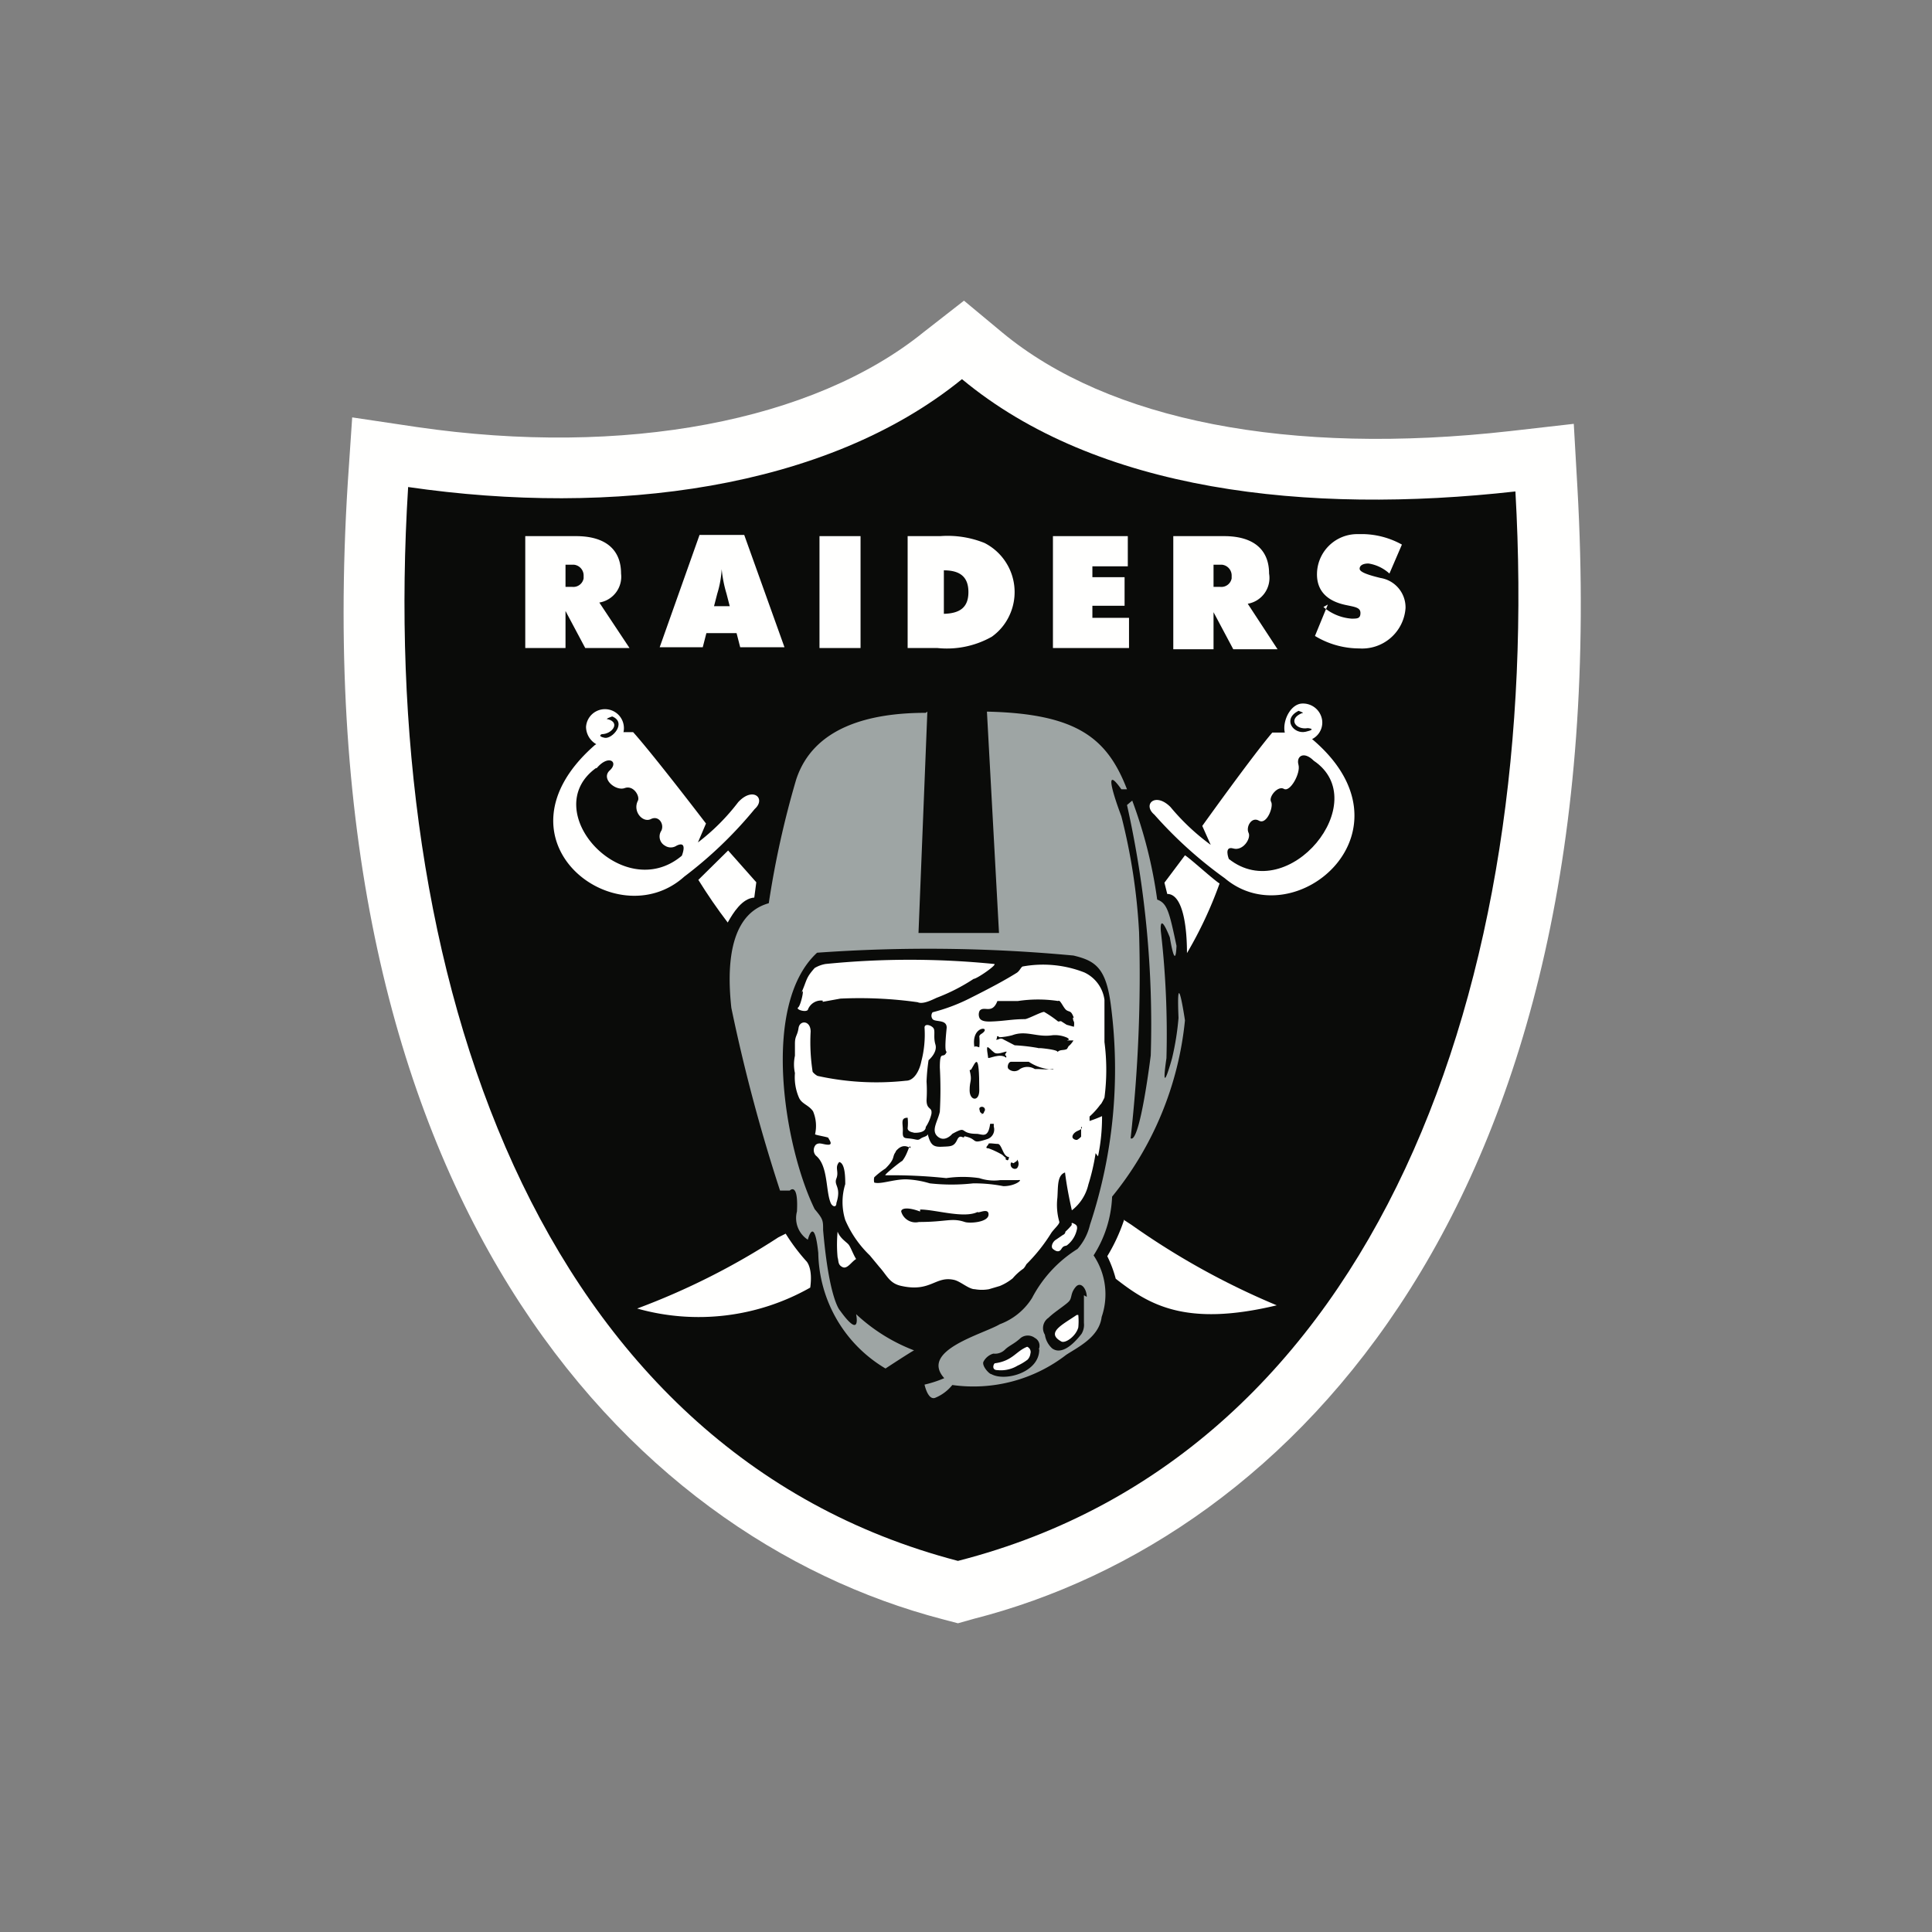 <svg id="Layer_1" data-name="Layer 1" xmlns="http://www.w3.org/2000/svg" viewBox="0 0 48 48"><rect x="0" y="0" width="48" height="48" fill="#808080" stroke="none"/><defs><style>.cls-1{fill:#fffffe;}.cls-2{fill:#0a0b09;}.cls-3{fill:#9ea5a4;}</style></defs><title>oakland_raiders</title><path class="cls-1" d="M23.8,40.33l-.38-.1C15.55,38.18,7.53,29.68,8.64,12l.11-1.63,1.61.24c5.15.75,9.85-.14,12.59-2.36l1-.78.95.79c2.64,2.19,7.13,3.07,12.62,2.45l1.58-.18.09,1.58c1,17.65-7.08,26.09-15,28.11Z"/><g id="Team-icons_oakland_raiders" data-name="Team-icons oakland raiders"><g id="oakland_raiders" data-name="oakland raiders"><path id="Fill-5" class="cls-2" d="M23.9,9.42c-3.37,2.74-8.68,3.42-13.76,2.68-.76,12.11,3.2,23.95,13.66,26.68C34.28,36.1,38.34,24.32,37.65,12.21c-5.18.58-10.39,0-13.75-2.79"/><path id="Fill-6" class="cls-1" d="M27.93,30.3a4.41,4.41,0,0,1-.42.91,2.92,2.92,0,0,1,.21.56c.81.63,1.71,1.21,4,.66a18.73,18.73,0,0,1-3.61-2l-.17-.11"/><path id="Fill-7" class="cls-1" d="M19.52,30.65a4.83,4.83,0,0,0,.51.68s.17.15.1.66a5.62,5.62,0,0,1-4.3.52,17.77,17.77,0,0,0,3.51-1.77l.18-.09"/><path id="Fill-8" class="cls-1" d="M26.63,30.43a1.29,1.29,0,0,1-.16.17.09.09,0,0,1-.06.08l-.19.13c-.07.05-.12.17-.06.22s.15.1.21,0,.11-.06.15-.1a.67.67,0,0,0,.24-.41c0-.05,0-.08-.08-.12s-.05,0-.05.07h0"/><path id="Fill-9" class="cls-1" d="M20.81,30.6c.07.18.23.26.28.33s.11.24.18.35c-.12.07-.22.26-.34.2s-.09-.15-.12-.24a3.42,3.42,0,0,1,0-.64h0"/><path id="Fill-10" class="cls-3" d="M23,17.71c-1.37,0-2.79.34-3.22,1.66a23,23,0,0,0-.68,3.07c-.38.11-1.16.49-.93,2.6a42.19,42.19,0,0,0,1.21,4.54h.24s.22-.23.18.52a.64.64,0,0,0,.27.7s.16-.63.26.33A3.4,3.4,0,0,0,22,34s.64-.42.71-.45a4.42,4.42,0,0,1-1.44-.9s.14.66-.4-.09c0,0-.27-.26-.42-2,0-.24,0-.27-.21-.52-.75-1.53-1.35-5.07.06-6.37a38.72,38.72,0,0,1,6.37.07c.54.13.81.3.93,1.24a12.28,12.28,0,0,1-.52,5.45,1.38,1.38,0,0,1-.31.6,3.16,3.16,0,0,0-1.13,1.22,1.6,1.6,0,0,1-.8.65c-.42.25-2,.65-1.38,1.34a2.81,2.81,0,0,1-.49.16s.08.39.26.33a1.06,1.06,0,0,0,.43-.32,3.77,3.77,0,0,0,2.83-.75c.29-.19.82-.44.88-.94a1.73,1.73,0,0,0-.2-1.53,2.92,2.92,0,0,0,.46-1.46,8.21,8.21,0,0,0,1.81-4.38s-.22-1.48-.16-.06a6.72,6.72,0,0,1-.16,1s-.3,1.1-.14,0a22.22,22.22,0,0,0-.14-3.16s-.05-.56.26.25l-.05-.18s.15,1,.18.3c-.18-.85-.23-1.06-.48-1.15a11.52,11.52,0,0,0-.62-2.46L28,20a25,25,0,0,1,.59,6.22s-.27,2.21-.5,2.06a36.48,36.48,0,0,0,.21-5.12,14.75,14.75,0,0,0-.44-2.88s-.56-1.46,0-.67H28c-.49-1.27-1.24-1.88-3.48-1.93l.3,5.5h-2l.22-5.5"/><path id="Fill-11" class="cls-1" d="M20.44,24.89l.44-.08a10.3,10.3,0,0,1,1.92.09c.13.06.36-.06.47-.11a4.7,4.7,0,0,0,.92-.47c.08,0,.6-.36.51-.37a21,21,0,0,0-4.19,0,.79.79,0,0,0-.27.1c-.23.26-.18.28-.34.64.11-.24,0,.29-.07.34s.19.13.24.06a.35.35,0,0,1,.37-.23"/><path id="Fill-12" class="cls-1" d="M27.22,28.65a5.19,5.19,0,0,1-.18.78,1.13,1.13,0,0,1-.41.64c-.07-.31-.13-.62-.17-.94-.2.07-.17.36-.19.63a1.52,1.52,0,0,0,.05.6c0,.06-.14.18-.2.27a4.25,4.25,0,0,1-.62.78s-.05.1-.09.12a1.37,1.37,0,0,0-.25.23,1.29,1.29,0,0,1-.32.19l-.27.08a1,1,0,0,1-.35,0c-.15,0-.35-.19-.51-.23-.47-.11-.58.31-1.31.15-.3-.06-.36-.26-.55-.47l-.24-.29a2.68,2.68,0,0,1-.61-.88,1.5,1.5,0,0,1,0-.89c0-.15,0-.52-.15-.55-.12.14,0,.23-.07.41s.13.2,0,.61c0,.12-.1.09-.14,0-.13-.3-.06-.93-.37-1.18a.2.2,0,0,1,0-.27c.09-.07.18,0,.31,0s0-.15,0-.17-.33-.07-.33-.09a.93.93,0,0,0-.05-.57c-.11-.16-.28-.18-.35-.34a1.27,1.27,0,0,1-.1-.61,1,1,0,0,1,0-.43v-.3c0-.2.06-.19.09-.39s.3-.19.3.09a4.79,4.79,0,0,0,.05,1,.4.4,0,0,0,.12.1,6.78,6.78,0,0,0,2.2.12c.21,0,.34-.27.38-.48a2.64,2.64,0,0,0,.08-.84c0-.1.14-.07.21,0s0,.22.06.42-.17.39-.17.39a4.75,4.75,0,0,0-.05.53,3.53,3.53,0,0,1,0,.46c0,.26.15.16.12.35A1,1,0,0,1,23,28c0,.18-.36.14-.3.14s-.15,0-.15-.11a1.13,1.13,0,0,0,0-.26c-.19,0-.11.15-.12.34s.05.16.2.18.17.05.24,0,.16-.05.18-.11c.07.28.15.32.36.31s.29,0,.37-.17.16,0,.18-.09c.36.07.14.21.57.07a.25.25,0,0,0,.16-.31v-.07H24.6c-.05.37-.19.26-.33.25-.46,0-.21-.22-.61,0,0,0-.18.22-.36.07s0-.38.05-.62a10.09,10.09,0,0,0,0-1.1c0-.47.09-.18.17-.39-.07,0,0-.57,0-.6,0-.21-.28-.13-.35-.21a.14.14,0,0,1,0-.17,4.52,4.52,0,0,0,.89-.33c.58-.29.91-.47,1.2-.65.08-.05.11-.16.16-.16a2.81,2.81,0,0,1,1.52.15.88.88,0,0,1,.5.68v1.05a5.31,5.31,0,0,1,0,1.38s-.08.17-.1.17a1.93,1.93,0,0,1-.27.3v.11a3.28,3.28,0,0,0,.31-.12,4.78,4.78,0,0,1-.1,1"/><path id="Fill-13" class="cls-2" d="M26.29,25.38a2.71,2.71,0,0,0-.35-.24c-.07,0-.39.17-.47.18-.33,0-.52.05-.87.06-.08,0-.21,0-.26-.08a.21.21,0,0,1,0-.19c.11-.13.31.1.44-.24h.51a3.35,3.35,0,0,1,1,0c.05-.05.13.18.21.23s.11,0,.18.19c-.05-.05,0,.13,0,.08a.33.33,0,0,1,0,.14l-.18-.05-.14-.09"/><path id="Fill-14" class="cls-2" d="M24.36,25.7c.34-.2-.25-.26-.15.32,0-.05.11,0,.12,0a1.31,1.31,0,0,0,0-.28"/><path id="Fill-15" class="cls-2" d="M24.09,26.59c.07.28,0,.24,0,.5s.24.29.24,0c0-1-.09-.7-.2-.52"/><path id="Fill-16" class="cls-2" d="M26.88,28c0,.07-.09.08-.15.12s-.1.1-.08.15a.12.12,0,0,0,.11.05.39.39,0,0,0,.1-.08V28"/><path id="Fill-17" class="cls-2" d="M24.36,27.69s.08,0,.09-.07h0a.07.07,0,0,0,0-.1h0a.08.08,0,0,0-.11,0h0a.06.06,0,0,0,0,.06.09.09,0,0,0,.08.09"/><path id="Fill-18" class="cls-2" d="M26.51,26.06c-.09.05-.17,0-.25.09.13-.08-.72-.14-.4-.1a4.62,4.62,0,0,0-.65-.08h0l-.27-.14c-.09-.06-.12,0-.17,0s0,0,0-.06.05,0,.07,0a1.67,1.67,0,0,0,.31-.05c.35-.13.61.06,1,0a.74.74,0,0,1,.36.06c.1.06,0,.06,0,.07h.16s-.06.1-.12.14"/><path id="Fill-19" class="cls-2" d="M26.17,26.57h-.05a1.14,1.14,0,0,1-.56-.19h-.44c-.07,0-.11.14-.06.18a.21.21,0,0,0,.28,0,.35.35,0,0,1,.37,0h.1a2.16,2.16,0,0,0,.36,0"/><path id="Fill-20" class="cls-2" d="M25,26.23s-.06,0,0-.08-.2.08-.3,0-.09-.09-.15-.13,0,.22,0,.26.3-.13.45,0v-.05"/><path id="Fill-21" class="cls-1" d="M18.09,21.13l-.74.73c.23.37.47.72.73,1.06.14-.25.36-.6.66-.62l.05-.38-.7-.79"/><path id="Fill-22" class="cls-1" d="M15.33,18.19h.4c.52.58,1.81,2.27,1.81,2.27l-.2.47a5.26,5.26,0,0,0,1-1c.37-.4.7-.09.41.17A10.3,10.3,0,0,1,17,21.78c-1.7,1.53-4.91-.92-2.22-3.27l.53-.32"/><path id="Fill-23" class="cls-2" d="M14.82,19.09c.3-.36.56-.16.33.05s.15.52.37.44.38.2.33.31c-.14.27.12.56.32.46s.34.13.26.29a.26.26,0,0,0,.09.37h0a.26.26,0,0,0,.29,0c.29-.14.13.25.13.25-1.46,1.23-3.6-1.12-2.13-2.18"/><path id="Fill-24" class="cls-1" d="M15,18.56a.47.47,0,0,0,.5-.44h0a.47.47,0,1,0-.94-.06h0a.5.5,0,0,0,.44.49"/><path id="Fill-25" class="cls-2" d="M15.21,17.8c.37.15,0,.57-.19.53s-.07-.09-.07-.09c.25,0,.47-.28.16-.37-.11,0,.1-.07.1-.07"/><path id="Fill-26" class="cls-1" d="M32,18.2h-.39c-.51.6-1.74,2.32-1.74,2.32l.21.47a5.57,5.57,0,0,1-1-.94c-.38-.38-.7-.06-.4.19a10.51,10.51,0,0,0,1.75,1.58c1.75,1.48,4.89-1.21,2.13-3.49L32,18.2"/><path id="Fill-27" class="cls-2" d="M32.64,18.9c-.25-.25-.44-.11-.38.1s-.21.69-.36.6-.39.2-.32.32-.11.58-.3.47-.33.16-.26.3-.14.46-.38.39-.11.26-.11.26c1.49,1.18,3.61-1.43,2.11-2.44"/><path id="Fill-28" class="cls-1" d="M32.42,18.41c-.26,0-.49,0-.51-.28s.17-.63.43-.65a.48.48,0,0,1,.51.43.46.46,0,0,1-.42.5h0"/><path id="Fill-29" class="cls-2" d="M32.26,17.66c-.41.21-.12.59.18.52s.05-.09.05-.09c-.29.05-.5-.22-.15-.37.1,0-.08-.06-.08-.06"/><path id="Fill-30" class="cls-1" d="M29.44,21.25c.11.06.71.61.86.7a10.09,10.09,0,0,1-.81,1.73c0-.69-.11-1.47-.49-1.47l-.07-.28.51-.68"/><path id="Fill-31" class="cls-2" d="M27,32.22c0-.2-.15-.4-.28-.24s-.08.26-.16.35-.37.27-.51.41a.31.31,0,0,0-.09.42l0,0a.57.57,0,0,0,.18.34c.19.14.45,0,.73-.36a.43.43,0,0,0,.06-.27v-.69"/><path id="Fill-32" class="cls-2" d="M25.82,33.53c0,.57-.85.8-1.19.61-.05,0-.23-.19-.2-.3a.4.4,0,0,1,.25-.21.35.35,0,0,0,.29-.1c.1-.1.23-.14.39-.29a.29.29,0,0,1,.35,0,.22.22,0,0,1,.1.28h0"/><path id="Fill-33" class="cls-1" d="M26.75,32.67c-.35.24-.78.44-.38.66.1.05.36-.13.42-.35a1.61,1.61,0,0,0,0-.31"/><path id="Fill-34" class="cls-1" d="M25.53,33.78a1.28,1.28,0,0,1-.25.15.8.8,0,0,1-.5.11c-.16,0-.09-.17-.06-.17.44-.06.52-.3.8-.41a.14.14,0,0,1,.08.17.26.26,0,0,1-.07.15"/><path id="Fill-35" class="cls-2" d="M22.26,28.61c-.11.14,0,.16-.26.42a1.93,1.93,0,0,0-.28.22.29.29,0,0,0,0,.13c.16.05.47-.08.79-.08a2.35,2.35,0,0,1,.59.1,4.87,4.87,0,0,0,1.08,0,3.81,3.81,0,0,1,.75.07c.31,0,.5-.18.37-.15h-.45a1.16,1.16,0,0,1-.52-.05,2.82,2.82,0,0,0-.82,0A12.72,12.72,0,0,0,22,29.2c-.06,0,.45-.4.41-.35.15-.18.18-.44.21-.35s-.15-.17-.37.11"/><path id="Fill-36" class="cls-2" d="M22.86,30.05c.38,0,1.09.23,1.43.06,0,.05.28-.12.27.07s-.47.22-.59.18c-.33-.11-.45,0-1.14,0a.37.37,0,0,1-.44-.26h0c0-.09.18-.11.47,0"/><path id="Fill-37" class="cls-2" d="M25.12,28.88c-.05.12.08.2.15.14a.17.17,0,0,0,0-.21h0c0,.06-.06.05-.08.09"/><path id="Fill-38" class="cls-2" d="M25,28.78l-.1-.09a2.11,2.11,0,0,0-.34-.16c-.12,0,0-.08,0-.11s.15,0,.23,0,.12.22.2.29.09,0,.07.08-.08,0-.09,0h0"/><path id="Fill-39" class="cls-1" d="M25.34,29.23a.09.09,0,0,0,.11-.07h0a.09.09,0,0,0-.18,0h0a.08.08,0,0,0,.07.09h0"/><path id="Fill-40" class="cls-1" d="M32.88,15.08a1.21,1.21,0,0,0,.7.29c.14,0,.22,0,.22-.14s-.14-.15-.37-.2c-.47-.1-.71-.36-.71-.76a1,1,0,0,1,1-1h.17a2.07,2.07,0,0,1,.94.26l-.31.72A1,1,0,0,0,34,14c-.14,0-.22.05-.22.13s.19.15.52.23a.74.74,0,0,1,.62.75,1.08,1.08,0,0,1-1.15,1h0a2.12,2.12,0,0,1-1.1-.31l.32-.78"/><path id="Fill-41" class="cls-1" d="M14.05,14.58h.16a.26.26,0,0,0,.29-.21v-.06a.27.27,0,0,0-.24-.28h-.21Zm-1-1.26h1.26c.74,0,1.12.34,1.12.93a.65.65,0,0,1-.54.72l.75,1.13h-1.1l-.49-.92v.92h-1Z"/><path id="Fill-42" class="cls-1" d="M18.13,15.06l-.08-.31a3.14,3.14,0,0,1-.12-.61h0a2.52,2.52,0,0,1-.11.61l-.08.31Zm-.75-1.77h1.11l1,2.79h-1.1l-.09-.35h-.75l-.09.35H16.39Z"/><polygon id="Fill-43" class="cls-1" points="20.36 16.1 21.38 16.1 21.38 13.32 20.36 13.32 20.36 16.1"/><path id="Fill-44" class="cls-1" d="M24.06,14.71c0-.37-.2-.54-.61-.54h0v1.08C23.85,15.24,24.06,15.09,24.06,14.71Zm-1.51-1.39h.81a2.45,2.45,0,0,1,1.1.17,1.37,1.37,0,0,1,.6,1.84,1.33,1.33,0,0,1-.42.49,2.27,2.27,0,0,1-1.35.28h-.74Z"/><polyline id="Fill-45" class="cls-1" points="26.16 13.32 28.02 13.32 28.02 14.07 27.14 14.07 27.14 14.34 27.94 14.34 27.94 15.05 27.14 15.05 27.14 15.35 28.05 15.35 28.05 16.1 26.16 16.1 26.16 13.32"/><path id="Fill-46" class="cls-1" d="M30.15,14.58h.16a.26.26,0,0,0,.29-.21v-.06a.27.27,0,0,0-.24-.28h-.21Zm-1-1.26h1.26c.74,0,1.12.34,1.12.93A.65.65,0,0,1,31,15l.74,1.13h-1.1l-.49-.92v.92h-1Z"/></g></g></svg>